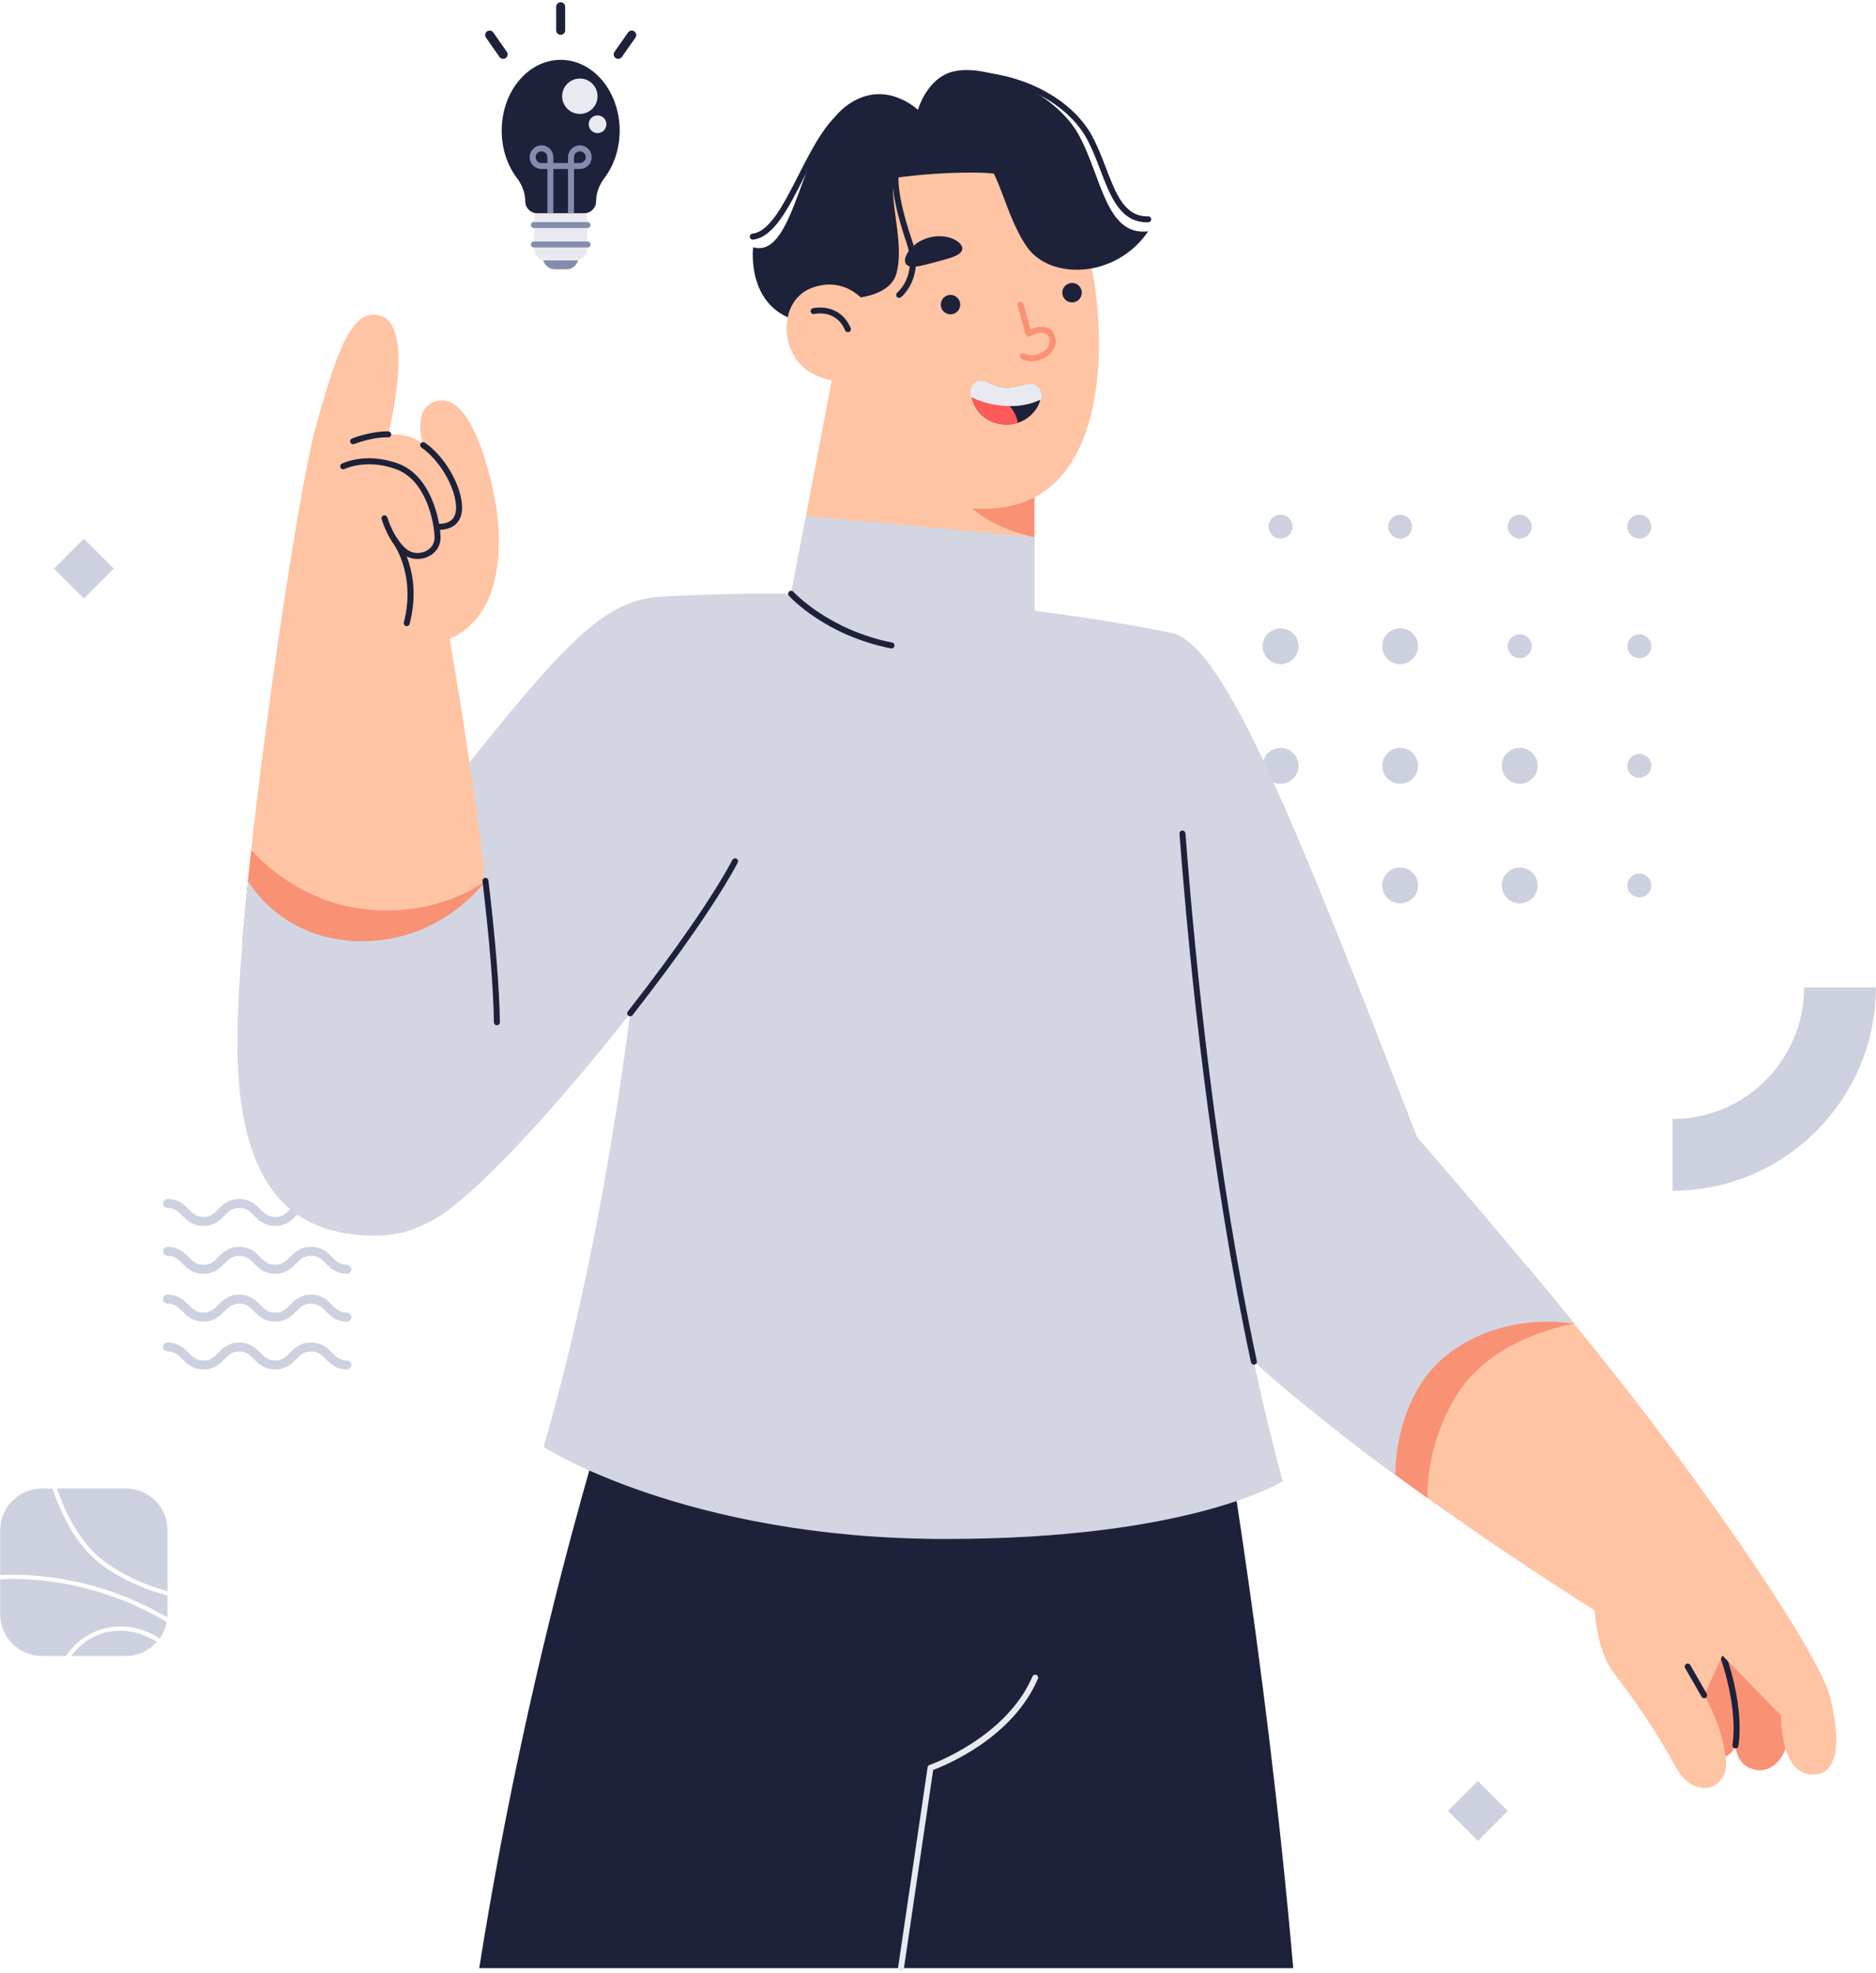 <?xml version="1.0" encoding="UTF-8"?>
<svg width="502px" height="528px" viewBox="0 0 502 528" version="1.1" xmlns="http://www.w3.org/2000/svg" xmlns:xlink="http://www.w3.org/1999/xlink">
    <title>Illustration 11 0</title>
    <g id="🤩-Illustrations" stroke="none" stroke-width="1" fill="none" fill-rule="evenodd">
        <g id="Illustration-11">
            <path d="M92.843,328.01 C89.945,328.01 88.416,326.486 87.19,325.259 C86.044,324.115 85.14,323.21 83.234,323.21 C81.327,323.21 80.421,324.115 79.276,325.26 C78.048,326.486 76.521,328.01 73.622,328.01 C70.726,328.01 69.2,326.484 67.976,325.259 C66.832,324.114 65.929,323.21 64.028,323.21 C62.126,323.21 61.223,324.115 60.079,325.259 C58.854,326.486 57.33,328.01 54.435,328.01 C51.54,328.01 50.017,326.486 48.791,325.259 C47.648,324.115 46.744,323.21 44.843,323.21 C44.181,323.21 43.643,322.673 43.643,322.01 C43.643,321.348 44.181,320.811 44.843,320.811 C47.739,320.811 49.263,322.337 50.489,323.562 C51.632,324.707 52.535,325.611 54.435,325.611 C56.335,325.611 57.239,324.707 58.382,323.562 C59.607,322.337 61.132,320.811 64.028,320.811 C66.923,320.811 68.447,322.335 69.673,323.562 C70.817,324.705 71.721,325.611 73.622,325.611 C75.529,325.611 76.434,324.705 77.579,323.562 C78.807,322.335 80.333,320.811 83.234,320.811 C86.132,320.811 87.66,322.335 88.887,323.562 C90.032,324.705 90.937,325.611 92.843,325.611 C93.505,325.611 94.043,326.148 94.043,326.811 C94.043,327.473 93.505,328.01 92.843,328.01" id="Fill-1596" fill="#CDD1DF"></path>
            <path d="M92.843,340.81 C89.945,340.81 88.416,339.286 87.19,338.058 C86.044,336.914 85.14,336.01 83.234,336.01 C81.327,336.01 80.421,336.914 79.276,338.06 C78.048,339.286 76.521,340.81 73.622,340.81 C70.726,340.81 69.2,339.284 67.976,338.058 C66.832,336.913 65.929,336.01 64.028,336.01 C62.126,336.01 61.223,336.914 60.079,338.058 C58.854,339.286 57.33,340.81 54.435,340.81 C51.54,340.81 50.017,339.286 48.791,338.058 C47.648,336.914 46.744,336.01 44.843,336.01 C44.181,336.01 43.643,335.473 43.643,334.81 C43.643,334.147 44.181,333.611 44.843,333.611 C47.739,333.611 49.263,335.137 50.489,336.361 C51.632,337.507 52.535,338.411 54.435,338.411 C56.335,338.411 57.239,337.507 58.382,336.361 C59.607,335.137 61.132,333.611 64.028,333.611 C66.923,333.611 68.447,335.135 69.673,336.361 C70.817,337.505 71.721,338.411 73.622,338.411 C75.529,338.411 76.434,337.505 77.579,336.361 C78.807,335.135 80.333,333.611 83.234,333.611 C86.132,333.611 87.66,335.135 88.887,336.361 C90.032,337.505 90.937,338.411 92.843,338.411 C93.505,338.411 94.043,338.947 94.043,339.611 C94.043,340.272 93.505,340.81 92.843,340.81" id="Fill-1598" fill="#CDD1DF"></path>
            <path d="M92.843,353.61 C89.945,353.61 88.416,352.085 87.19,350.858 C86.044,349.714 85.14,348.81 83.234,348.81 C81.327,348.81 80.421,349.714 79.276,350.86 C78.048,352.085 76.521,353.61 73.622,353.61 C70.726,353.61 69.2,352.084 67.976,350.858 C66.832,349.713 65.929,348.81 64.028,348.81 C62.126,348.81 61.223,349.714 60.079,350.858 C58.854,352.085 57.33,353.61 54.435,353.61 C51.54,353.61 50.017,352.085 48.791,350.858 C47.648,349.714 46.744,348.81 44.843,348.81 C44.181,348.81 43.643,348.272 43.643,347.61 C43.643,346.947 44.181,346.41 44.843,346.41 C47.739,346.41 49.263,347.936 50.489,349.162 C51.632,350.306 52.535,351.21 54.435,351.21 C56.335,351.21 57.239,350.306 58.382,349.162 C59.607,347.936 61.132,346.41 64.028,346.41 C66.923,346.41 68.447,347.935 69.673,349.162 C70.817,350.305 71.721,351.21 73.622,351.21 C75.529,351.21 76.434,350.305 77.579,349.162 C78.807,347.935 80.333,346.41 83.234,346.41 C86.132,346.41 87.66,347.935 88.887,349.162 C90.032,350.305 90.937,351.21 92.843,351.21 C93.505,351.21 94.043,351.748 94.043,352.41 C94.043,353.072 93.505,353.61 92.843,353.61" id="Fill-1600" fill="#CDD1DF"></path>
            <path d="M92.843,366.41 C89.945,366.41 88.416,364.885 87.19,363.658 C86.044,362.514 85.14,361.61 83.234,361.61 C81.327,361.61 80.421,362.514 79.276,363.66 C78.048,364.885 76.521,366.41 73.622,366.41 C70.726,366.41 69.2,364.884 67.976,363.658 C66.832,362.514 65.929,361.61 64.028,361.61 C62.126,361.61 61.223,362.514 60.079,363.658 C58.854,364.885 57.33,366.41 54.435,366.41 C51.54,366.41 50.017,364.885 48.791,363.658 C47.648,362.514 46.744,361.61 44.843,361.61 C44.181,361.61 43.643,361.072 43.643,360.41 C43.643,359.748 44.181,359.21 44.843,359.21 C47.739,359.21 49.263,360.736 50.489,361.962 C51.632,363.107 52.535,364.01 54.435,364.01 C56.335,364.01 57.239,363.107 58.382,361.962 C59.607,360.736 61.132,359.21 64.028,359.21 C66.923,359.21 68.447,360.735 69.673,361.962 C70.817,363.105 71.721,364.01 73.622,364.01 C75.529,364.01 76.434,363.105 77.579,361.962 C78.807,360.735 80.333,359.21 83.234,359.21 C86.132,359.21 87.66,360.735 88.887,361.962 C90.032,363.105 90.937,364.01 92.843,364.01 C93.505,364.01 94.043,364.548 94.043,365.21 C94.043,365.873 93.505,366.41 92.843,366.41" id="Fill-1602" fill="#CDD1DF"></path>
            <path d="M345.866,140.908 C345.866,142.676 344.433,144.108 342.666,144.108 C340.899,144.108 339.466,142.676 339.466,140.908 C339.466,139.141 340.899,137.708 342.666,137.708 C344.433,137.708 345.866,139.141 345.866,140.908" id="Fill-1604" fill="#CDD1DF"></path>
            <path d="M377.866,140.908 C377.866,142.676 376.433,144.108 374.666,144.108 C372.899,144.108 371.466,142.676 371.466,140.908 C371.466,139.141 372.899,137.708 374.666,137.708 C376.433,137.708 377.866,139.141 377.866,140.908" id="Fill-1606" fill="#CDD1DF"></path>
            <path d="M409.866,140.908 C409.866,142.676 408.433,144.108 406.666,144.108 C404.899,144.108 403.466,142.676 403.466,140.908 C403.466,139.141 404.899,137.708 406.666,137.708 C408.433,137.708 409.866,139.141 409.866,140.908" id="Fill-1608" fill="#CDD1DF"></path>
            <path d="M441.866,140.908 C441.866,142.676 440.433,144.108 438.666,144.108 C436.899,144.108 435.466,142.676 435.466,140.908 C435.466,139.141 436.899,137.708 438.666,137.708 C440.433,137.708 441.866,139.141 441.866,140.908" id="Fill-1610" fill="#CDD1DF"></path>
            <path d="M347.466,172.908 C347.466,175.559 345.318,177.708 342.666,177.708 C340.016,177.708 337.866,175.559 337.866,172.908 C337.866,170.257 340.016,168.108 342.666,168.108 C345.318,168.108 347.466,170.257 347.466,172.908" id="Fill-1612" fill="#CDD1DF"></path>
            <path d="M379.466,172.908 C379.466,175.559 377.318,177.708 374.666,177.708 C372.016,177.708 369.866,175.559 369.866,172.908 C369.866,170.257 372.016,168.108 374.666,168.108 C377.318,168.108 379.466,170.257 379.466,172.908" id="Fill-1614" fill="#CDD1DF"></path>
            <path d="M409.866,172.908 C409.866,174.676 408.433,176.108 406.666,176.108 C404.899,176.108 403.466,174.676 403.466,172.908 C403.466,171.141 404.899,169.708 406.666,169.708 C408.433,169.708 409.866,171.141 409.866,172.908" id="Fill-1616" fill="#CDD1DF"></path>
            <path d="M441.866,172.908 C441.866,174.676 440.433,176.108 438.666,176.108 C436.899,176.108 435.466,174.676 435.466,172.908 C435.466,171.141 436.899,169.708 438.666,169.708 C440.433,169.708 441.866,171.141 441.866,172.908" id="Fill-1618" fill="#CDD1DF"></path>
            <path d="M347.466,204.908 C347.466,207.559 345.318,209.708 342.666,209.708 C340.016,209.708 337.866,207.559 337.866,204.908 C337.866,202.257 340.016,200.108 342.666,200.108 C345.318,200.108 347.466,202.257 347.466,204.908" id="Fill-1620" fill="#CDD1DF"></path>
            <path d="M379.466,204.908 C379.466,207.559 377.318,209.708 374.666,209.708 C372.016,209.708 369.866,207.559 369.866,204.908 C369.866,202.257 372.016,200.108 374.666,200.108 C377.318,200.108 379.466,202.257 379.466,204.908" id="Fill-1622" fill="#CDD1DF"></path>
            <path d="M411.466,204.908 C411.466,207.559 409.318,209.708 406.666,209.708 C404.016,209.708 401.866,207.559 401.866,204.908 C401.866,202.257 404.016,200.108 406.666,200.108 C409.318,200.108 411.466,202.257 411.466,204.908" id="Fill-1624" fill="#CDD1DF"></path>
            <path d="M441.866,204.908 C441.866,206.676 440.433,208.108 438.666,208.108 C436.899,208.108 435.466,206.676 435.466,204.908 C435.466,203.141 436.899,201.708 438.666,201.708 C440.433,201.708 441.866,203.141 441.866,204.908" id="Fill-1626" fill="#CDD1DF"></path>
            <path d="M347.466,236.908 C347.466,239.559 345.318,241.708 342.666,241.708 C340.016,241.708 337.866,239.559 337.866,236.908 C337.866,234.257 340.016,232.108 342.666,232.108 C345.318,232.108 347.466,234.257 347.466,236.908" id="Fill-1628" fill="#CDD1DF"></path>
            <path d="M379.466,236.908 C379.466,239.559 377.318,241.708 374.666,241.708 C372.016,241.708 369.866,239.559 369.866,236.908 C369.866,234.257 372.016,232.108 374.666,232.108 C377.318,232.108 379.466,234.257 379.466,236.908" id="Fill-1630" fill="#CDD1DF"></path>
            <path d="M411.466,236.908 C411.466,239.559 409.318,241.708 406.666,241.708 C404.016,241.708 401.866,239.559 401.866,236.908 C401.866,234.257 404.016,232.108 406.666,232.108 C409.318,232.108 411.466,234.257 411.466,236.908" id="Fill-1632" fill="#CDD1DF"></path>
            <path d="M441.866,236.908 C441.866,238.676 440.433,240.108 438.666,240.108 C436.899,240.108 435.466,238.676 435.466,236.908 C435.466,235.141 436.899,233.708 438.666,233.708 C440.433,233.708 441.866,235.141 441.866,236.908" id="Fill-1634" fill="#CDD1DF"></path>
            <path d="M44.753,432.768 C44.777,432.467 44.843,432.178 44.843,431.872 L44.843,426.923 C39.431,425.451 32.985,422.948 27.244,418.686 C20.467,413.655 16.395,405.274 14.018,398.271 L11.243,398.271 C5.058,398.271 0.043,403.286 0.043,409.471 L0.043,421.435 C7.044,421.064 25.602,421.415 44.753,432.768" id="Fill-1636" fill="#CDD1DF"></path>
            <path d="M27.913,417.786 C33.426,421.878 39.607,424.317 44.843,425.769 L44.843,409.471 C44.843,403.285 39.829,398.27 33.643,398.27 L15.242,398.27 C17.6,405.062 21.549,413.062 27.913,417.786" id="Fill-1638" fill="#CDD1DF"></path>
            <path d="M30.697,436.394 C24.734,436.944 21.005,440.44 19.005,443.072 L33.643,443.072 C36.973,443.072 39.931,441.589 41.983,439.282 C39.185,437.526 35.323,435.966 30.697,436.394" id="Fill-1640" fill="#CDD1DF"></path>
            <path d="M30.595,435.278 C35.632,434.809 39.769,436.498 42.724,438.383 C43.648,437.098 44.316,435.623 44.628,434.01 C25.506,422.506 6.904,422.177 0.043,422.551 L0.043,431.871 C0.043,438.056 5.058,443.071 11.243,443.071 L17.63,443.071 C19.623,440.219 23.718,435.911 30.595,435.278" id="Fill-1642" fill="#CDD1DF"></path>
            <path d="M447.557,318.601 L447.557,299.401 C466.966,299.401 482.757,283.611 482.757,264.201 L501.957,264.201 C501.957,294.198 477.554,318.601 447.557,318.601" id="Fill-1644" fill="#CDD1DF"></path>
            <polygon id="Fill-1646" fill="#CDD1DF" points="403.466 484.536 395.466 492.536 387.466 484.536 395.466 476.536"></polygon>
            <polygon id="Fill-1648" fill="#CDD1DF" points="30.443 152.141 22.443 160.141 14.443 152.141 22.443 144.141"></polygon>
            <path d="M464.397,467.019 C464.397,467.019 464.406,472.458 469.668,473.531 C474.997,474.616 479.238,468.993 479.534,458.733 C479.83,448.473 477.067,440.778 477.067,440.778 L455.462,437.819 L452.7,463.764 C452.7,463.764 452.897,469.19 457.928,470.373 C462.961,471.558 464.397,467.019 464.397,467.019" id="Fill-1650" fill="#F99175"></path>
            <path d="M464.399,467.818 C464.361,467.818 464.324,467.814 464.286,467.81 C463.848,467.749 463.544,467.344 463.605,466.907 C465.285,454.925 459.225,440.327 459.165,440.18 C458.993,439.774 459.184,439.305 459.592,439.133 C459.996,438.966 460.469,439.155 460.639,439.56 C460.897,440.172 466.931,454.705 465.189,467.129 C465.133,467.529 464.791,467.818 464.399,467.818" id="Fill-1652" fill="#1D213A"></path>
            <path d="M211.693,158.868 L224.516,91.547 L276.802,94.507 L276.802,163.428 C276.802,163.428 270.272,172.905 252.928,173.734 C226.293,175.008 211.693,158.868 211.693,158.868" id="Fill-1654" fill="#FFC4A3"></path>
            <path d="M307.254,61.886 C295.744,63.333 294.758,46.76 288.444,35.71 C282.13,24.661 264.373,16.901 255.12,19.126 C247.987,20.843 245.629,29.397 245.629,29.397 C245.629,29.397 236.555,20.584 226.294,28.476 C214.05,37.895 212.877,69.398 201.538,66.159 C201.538,66.159 199.066,85.573 218.4,86.615 L307.254,61.886 Z" id="Fill-1656" fill="#1D213A"></path>
            <path d="M484.668,474.81 C476.177,474.305 476.618,459.026 476.618,459.026 L460.897,442.957 L456.036,453.596 C456.036,453.596 460.992,461.582 461.844,470.991 C462.57,478.977 453.384,481.724 448.554,473.042 C442.776,462.656 438.483,456.373 431.886,447.693 C427.118,441.411 426.739,430.898 426.739,430.898 C426.739,430.898 390.594,408.358 358.488,383.387 C360.382,374.39 364.991,362.046 376.104,352.071 C387.058,342.284 399.527,339.632 409.062,339.379 C416.953,348.85 425.571,359.426 433.938,370.065 C459.981,403.212 486.878,442.863 489.688,454.006 C492.719,465.971 491.961,475.252 484.668,474.81" id="Fill-1658" fill="#FFC4A3"></path>
            <path d="M409.062,339.379 C399.527,339.632 387.058,342.283 376.103,352.07 C364.991,362.046 360.382,374.39 358.488,383.387 C366.276,389.443 374.298,395.354 381.988,400.837 C381.976,400.646 381.175,386.829 390.057,372.853 C399.962,357.266 421.231,354.192 421.231,354.192 L421.245,354.19 C417.084,349.066 412.983,344.085 409.062,339.379" id="Fill-1660" fill="#F99175"></path>
            <path d="M379.225,304.305 C347.261,221.832 327.511,171.851 313.391,169.328 C313.391,169.328 306.202,206.576 309.753,259.586 C314.14,325.063 328.892,358.107 328.892,358.107 C341.066,370.016 357.463,382.972 373.353,394.613 C373.351,394.583 372.892,373.379 387.69,362.133 C402.975,350.516 421.229,354.192 421.231,354.193 C399.371,327.243 379.225,304.305 379.225,304.305" id="Fill-1662" fill="#D3D6E2"></path>
            <path d="M324.945,365.21 C324.945,365.21 338.559,440.186 346.056,526.606 L128.232,526.606 C142.964,434.004 166.311,365.21 166.311,365.21 L324.945,365.21 Z" id="Fill-1664" fill="#1D213A"></path>
            <path d="M313.391,169.328 C313.391,169.328 316.856,300.099 343.267,396.321 C343.267,396.321 318.829,411.873 252.535,411.774 C183.46,411.671 145.455,387.177 145.455,387.177 C176.153,280.798 177.164,159.618 177.164,159.618 C177.164,159.618 212.351,157.341 250.167,160.605 C289.037,163.959 313.391,169.328 313.391,169.328" id="Fill-1666" fill="#D3D6E2"></path>
            <path d="M335.528,365.132 C335.158,365.132 334.827,364.874 334.746,364.499 C324.028,314.267 318.426,259.87 315.616,223.082 C315.583,222.642 315.913,222.257 316.353,222.223 C316.744,222.182 317.178,222.518 317.213,222.96 C320.019,259.699 325.611,314.018 336.311,364.165 C336.403,364.598 336.127,365.023 335.696,365.115 C335.639,365.126 335.583,365.132 335.528,365.132" id="Fill-1668" fill="#1D213A"></path>
            <path d="M241.093,527.394 C241.054,527.394 241.015,527.391 240.976,527.386 C240.544,527.322 240.247,526.92 240.31,526.49 L248.216,472.868 C248.26,472.577 248.462,472.334 248.739,472.236 C248.945,472.166 269.267,464.998 276.275,448.558 C276.445,448.158 276.907,447.973 277.31,448.142 C277.712,448.313 277.898,448.776 277.728,449.178 C270.947,465.077 252.895,472.384 249.71,473.567 L241.872,526.721 C241.815,527.114 241.478,527.394 241.093,527.394" id="Fill-1670" fill="#E8EAEF"></path>
            <path d="M177.164,159.618 C161.905,160.408 151.711,171.062 120.734,210.128 C92.392,245.873 68.843,277.015 68.843,293.785 C68.843,310.36 97.66,333.296 113.713,327.459 C129.81,321.606 182.294,257.481 196.697,230.451 L177.164,159.618 Z" id="Fill-1672" fill="#D3D6E2"></path>
            <path d="M262.17,93.679 L260.185,136.054 C260.185,136.054 265.885,141.48 276.803,143.716 L276.803,94.507 L262.17,93.679 Z" id="Fill-1674" fill="#F99175"></path>
            <path d="M168.632,271.926 C168.458,271.926 168.285,271.869 168.138,271.756 C167.791,271.484 167.731,270.981 168.002,270.632 C180.693,254.421 190.895,239.638 195.991,230.074 C196.2,229.684 196.689,229.538 197.074,229.745 C197.463,229.952 197.611,230.437 197.403,230.827 C192.265,240.47 182.009,255.337 169.262,271.619 C169.104,271.822 168.869,271.926 168.632,271.926" id="Fill-1676" fill="#1D213A"></path>
            <path d="M228.266,49.719 C228.266,49.719 241.147,46.168 260.367,46.168 C281.933,46.167 291.206,56.513 293.575,81.506 C295.942,106.498 290.559,135.921 263.781,136.139 C240.697,136.326 219.651,123.446 228.266,49.719" id="Fill-1678" fill="#FFC4A3"></path>
            <path d="M221.69,79.997 C221.69,79.997 237.802,81.353 239.907,73.066 C242.687,62.12 234.842,47.943 242.142,41.432 L224.75,45.561 L221.69,79.997 Z" id="Fill-1680" fill="#1D213A"></path>
            <path d="M258.453,40.268 C267.18,40.268 267.581,55.651 274.83,66.096 C280.946,74.909 298.551,74.672 307.254,61.886 C307.254,61.886 296.589,65.24 287.74,52.905 C275.027,35.185 258.453,40.268 258.453,40.268" id="Fill-1682" fill="#1D213A"></path>
            <path d="M276.803,143.716 L215.664,138.027 L211.694,158.868 C211.694,158.868 226.293,175.008 252.929,173.734 C270.273,172.904 276.803,163.428 276.803,163.428 L276.803,143.716 Z" id="Fill-1684" fill="#D3D6E2"></path>
            <path d="M238.569,173.507 C238.517,173.507 238.465,173.503 238.413,173.491 C220.879,170.032 211.493,159.837 211.1,159.404 C210.805,159.077 210.83,158.571 211.157,158.276 C211.483,157.982 211.989,158.004 212.286,158.331 C212.38,158.434 221.736,168.57 238.722,171.923 C239.157,172.007 239.438,172.429 239.352,172.862 C239.277,173.243 238.942,173.507 238.569,173.507" id="Fill-1686" fill="#1D213A"></path>
            <path d="M120.333,170.928 C120.333,170.928 128.161,215.408 131.477,250.355 C124.657,256.416 112.156,264.403 94.51,263.677 C81.313,263.109 71.527,257.584 64.866,251.87 C68.812,203.538 80.209,129.762 84.312,114.893 C90.753,91.343 94.825,81.998 102.181,84.65 C111.114,87.839 103.885,116.219 103.885,116.219 C103.885,116.219 110.072,115.619 113.229,119.092 C113.229,119.092 109.946,108.99 116.923,107.254 C125.194,105.233 130.34,122.659 132.455,133.708 C134.412,144.095 135.075,164.614 120.333,170.928" id="Fill-1688" fill="#FFC4A3"></path>
            <path d="M129.899,235.678 C129.829,235.735 117.136,245.88 96.664,243.158 C78.122,240.692 67.241,227.404 67.236,227.397 C66.298,235.968 65.489,244.238 64.866,251.871 C71.527,257.585 81.313,263.11 94.509,263.678 C112.156,264.404 124.657,256.417 131.476,250.355 C131.024,245.595 130.487,240.656 129.899,235.678" id="Fill-1690" fill="#F99175"></path>
            <path d="M100.347,330.615 C123.892,330.615 133.494,307.202 132.968,273.528 C132.807,263.218 131.559,249.601 129.907,235.672 C129.904,235.677 118.563,251.839 96.862,251.839 C75.194,251.839 66.399,235.73 66.369,235.677 C64.618,252.915 63.491,268.41 63.515,279.184 C63.608,317.879 78.117,330.615 100.347,330.615" id="Fill-1692" fill="#D3D6E2"></path>
            <path d="M132.968,274.329 C132.532,274.329 132.174,273.978 132.168,273.541 C132.025,264.368 130.996,251.66 129.114,235.766 C129.06,235.327 129.374,234.931 129.814,234.879 C130.244,234.818 130.651,235.14 130.7,235.579 C132.591,251.526 133.624,264.29 133.768,273.517 C133.775,273.959 133.423,274.322 132.981,274.329 L132.968,274.329 Z" id="Fill-1694" fill="#1D213A"></path>
            <path d="M231.279,80.635 C231.279,80.635 226.378,73.987 217.71,76.848 C208.014,80.049 208.537,94.507 216.526,99.44 C223.209,103.566 230.831,101.906 230.831,101.906 L231.279,80.635 Z" id="Fill-1696" fill="#FFC4A3"></path>
            <path d="M117.51,141.754 C117.065,141.763 116.676,141.405 116.676,140.951 C116.677,140.51 117.035,140.154 117.476,140.154 C117.489,140.155 117.497,140.154 117.51,140.154 C118.611,140.154 120.107,139.935 121.054,138.904 C121.843,138.045 122.165,136.733 122.01,135.007 C121.541,129.767 117.401,122.923 112.778,119.751 C112.413,119.501 112.322,119.003 112.572,118.638 C112.822,118.276 113.32,118.182 113.684,118.432 C118.732,121.898 123.09,129.115 123.604,134.863 C123.799,137.059 123.338,138.78 122.232,139.987 C121.169,141.143 119.538,141.754 117.51,141.754" id="Fill-1698" fill="#1D213A"></path>
            <path d="M111.736,149.559 C110.485,149.559 109.252,149.209 108.246,148.518 C104.168,145.715 102.194,139.19 102.111,138.913 C101.986,138.49 102.227,138.045 102.65,137.918 C103.082,137.795 103.52,138.036 103.645,138.457 C103.665,138.52 105.543,144.72 109.152,147.2 C110.551,148.162 112.569,148.223 114.168,147.345 C114.991,146.895 116.36,145.814 116.285,143.643 C116.147,139.601 114.024,128.467 105.96,125.526 C98.03,122.639 92.249,125.46 92.191,125.489 C91.798,125.684 91.316,125.529 91.118,125.136 C90.918,124.742 91.074,124.261 91.467,124.062 C91.725,123.929 97.894,120.881 106.507,124.023 C115.403,127.267 117.736,139.246 117.884,143.59 C117.96,145.8 116.884,147.681 114.936,148.748 C113.949,149.29 112.835,149.559 111.736,149.559" id="Fill-1700" fill="#1D213A"></path>
            <path d="M108.832,167.535 C108.765,167.535 108.697,167.527 108.629,167.509 C108.202,167.397 107.946,166.96 108.059,166.532 C111.458,153.557 105.025,145.049 104.96,144.965 C104.689,144.616 104.752,144.113 105.101,143.843 C105.449,143.569 105.949,143.634 106.223,143.982 C106.51,144.35 113.215,153.165 109.605,166.938 C109.512,167.298 109.188,167.535 108.832,167.535" id="Fill-1702" fill="#1D213A"></path>
            <path d="M94.494,118.866 C94.177,118.866 93.877,118.676 93.752,118.363 C93.588,117.954 93.786,117.488 94.197,117.324 C94.403,117.24 99.304,115.332 103.908,115.419 C104.348,115.432 104.697,115.801 104.684,116.243 C104.673,116.683 104.343,117.058 103.861,117.019 C99.65,116.889 94.841,118.791 94.791,118.808 C94.694,118.847 94.593,118.866 94.494,118.866" id="Fill-1704" fill="#1D213A"></path>
            <path d="M456.022,454.402 C455.747,454.402 455.476,454.258 455.329,453.999 L450.923,446.303 C450.702,445.921 450.836,445.431 451.219,445.213 C451.596,444.993 452.091,445.123 452.31,445.509 L456.716,453.205 C456.937,453.588 456.803,454.077 456.418,454.296 C456.293,454.368 456.159,454.402 456.022,454.402" id="Fill-1706" fill="#1D213A"></path>
            <path d="M226.885,88.876 C226.575,88.876 226.281,88.694 226.151,88.393 C223.697,82.698 218.138,83.965 217.9,84.018 C217.479,84.124 217.04,83.86 216.934,83.431 C216.83,83.002 217.091,82.569 217.52,82.465 C217.59,82.448 224.627,80.806 227.619,87.759 C227.794,88.165 227.607,88.635 227.202,88.81 C227.099,88.855 226.991,88.876 226.885,88.876" id="Fill-1708" fill="#1D213A"></path>
            <path d="M240.599,79.701 C240.369,79.701 240.138,79.601 239.981,79.409 C239.701,79.068 239.751,78.564 240.09,78.283 C240.314,78.098 245.533,73.653 242.603,65.051 C237.862,51.121 237.579,43.17 241.74,40.742 C242.12,40.517 242.612,40.646 242.833,41.029 C243.057,41.41 242.927,41.901 242.546,42.123 C240.24,43.468 238.642,48.45 244.119,64.535 C247.416,74.223 241.364,79.309 241.104,79.521 C240.955,79.642 240.778,79.701 240.599,79.701" id="Fill-1710" fill="#1D213A"></path>
            <path d="M306.958,59.482 C299.794,59.482 297.191,52.677 294.435,45.479 C293.361,42.673 292.251,39.77 290.832,37.157 C285.851,27.981 273.736,21.409 260.685,20.804 C260.244,20.784 259.902,20.41 259.924,19.968 C259.944,19.527 260.34,19.184 260.76,19.207 C274.349,19.835 286.999,26.743 292.238,36.395 C293.707,39.099 294.837,42.052 295.931,44.907 C298.591,51.862 300.897,57.88 306.974,57.88 C307.066,57.879 307.176,57.871 307.254,57.878 C307.687,57.878 308.041,58.221 308.054,58.655 C308.066,59.098 307.718,59.465 307.275,59.478 C307.169,59.481 307.063,59.482 306.958,59.482" id="Fill-1712" fill="#1D213A"></path>
            <path d="M201.434,64.113 C201.033,64.113 200.685,63.81 200.64,63.402 C200.591,62.962 200.908,62.566 201.346,62.518 C205.958,62.005 209.693,54.673 213.645,46.908 C217.525,39.286 221.536,31.407 227.104,28.472 C227.495,28.268 227.979,28.415 228.185,28.807 C228.392,29.199 228.242,29.682 227.851,29.888 C222.731,32.585 218.837,40.235 215.072,47.634 C210.916,55.794 206.994,63.501 201.525,64.108 C201.494,64.112 201.463,64.113 201.434,64.113" id="Fill-1714" fill="#1D213A"></path>
            <path d="M284.268,78.309 C284.268,79.747 285.434,80.913 286.872,80.913 C288.311,80.913 289.477,79.747 289.477,78.309 C289.477,76.871 288.311,75.705 286.872,75.705 C285.434,75.705 284.268,76.871 284.268,78.309" id="Fill-1716" fill="#1D213A"></path>
            <path d="M251.74,81.505 C251.74,82.943 252.906,84.109 254.344,84.109 C255.783,84.109 256.949,82.943 256.949,81.505 C256.949,80.067 255.783,78.901 254.344,78.901 C252.906,78.901 251.74,80.067 251.74,81.505" id="Fill-1718" fill="#1D213A"></path>
            <path d="M242.546,70.775 C243.841,72.102 246.995,70.948 250.37,70.122 C253.706,69.15 257.014,68.573 257.472,66.775 C257.997,65.032 253.843,62.174 248.613,63.566 C243.389,64.975 241.22,69.527 242.546,70.775" id="Fill-1720" fill="#1D213A"></path>
            <path d="M276.106,96.659 C275.212,96.659 274.283,96.478 273.361,96.054 C272.959,95.87 272.786,95.395 272.969,94.993 C273.154,94.592 273.627,94.417 274.031,94.601 C276.231,95.612 278.673,94.778 279.955,93.434 C280.421,92.943 281.421,91.642 280.632,90.121 C280.356,89.589 279.967,89.259 279.45,89.111 C278.147,88.74 276.286,89.589 275.683,89.948 C275.469,90.075 275.209,90.095 274.978,90.004 C274.75,89.912 274.572,89.72 274.505,89.481 L272.286,81.726 C272.166,81.301 272.411,80.859 272.834,80.737 C273.262,80.609 273.704,80.861 273.825,81.285 L275.779,88.117 C276.777,87.684 278.423,87.158 279.887,87.572 C280.839,87.843 281.567,88.452 282.05,89.384 C282.928,91.075 282.577,93.001 281.113,94.537 C279.986,95.718 278.137,96.659 276.106,96.659" id="Fill-1722" fill="#F99175"></path>
            <path d="M268.201,103.646 C272.981,104.288 275.26,101.097 277.68,103.754 C280.489,106.836 275.41,115.087 267.176,113.351 C260.126,111.864 258.278,103.659 261.389,102.236 C263.759,101.151 265.19,103.242 268.201,103.646" id="Fill-1724" fill="#1D213A"></path>
            <path d="M272.381,113.082 C270.855,113.582 269.112,113.76 267.176,113.35 C262.759,112.419 260.388,108.853 259.994,105.966 C260.844,105.675 261.729,105.46 262.672,105.419 C267.427,105.222 271.48,108.555 272.381,113.082" id="Fill-1726" fill="#FF5A5A"></path>
            <path d="M259.81,106.212 C259.498,104.354 259.947,102.728 261.188,102.16 C263.618,101.047 265.087,103.192 268.175,103.607 C273.08,104.265 275.416,100.992 277.901,103.717 C278.622,104.509 278.834,105.632 278.62,106.844 C276.596,107.842 273.793,108.727 270.079,108.656 C265.534,108.568 262.068,107.33 259.81,106.212" id="Fill-1728" fill="#E8EAEF"></path>
            <path d="M151.611,72.046 L148.454,72.046 C146.711,72.046 145.298,70.633 145.298,68.889 L145.298,65.733 L154.768,65.733 L154.768,68.889 C154.768,70.633 153.354,72.046 151.611,72.046" id="Fill-1730" fill="#848CAE"></path>
            <path d="M153.98,69.678 L146.087,69.678 C144.344,69.678 142.929,68.265 142.929,66.521 L142.929,50.737 L157.136,50.737 L157.136,66.521 C157.136,68.265 155.722,69.678 153.98,69.678" id="Fill-1732" fill="#E8EAEF"></path>
            <path d="M165.817,34.953 C165.817,24.492 158.75,16.012 150.033,16.012 C141.315,16.012 134.248,24.492 134.248,34.953 C134.248,39.829 135.791,44.264 138.315,47.616 C139.693,49.446 140.562,51.604 140.562,53.894 C140.562,55.638 141.975,57.051 143.718,57.051 L156.346,57.051 C158.089,57.051 159.504,55.638 159.504,53.894 L159.504,53.894 C159.504,51.604 160.372,49.446 161.75,47.616 C164.275,44.264 165.817,39.828 165.817,34.953" id="Fill-1734" fill="#1D213A"></path>
            <path d="M157.215,66.216 L142.851,66.216 C142.408,66.216 142.051,65.858 142.051,65.416 C142.051,64.974 142.408,64.616 142.851,64.616 L157.215,64.616 C157.657,64.616 158.015,64.974 158.015,65.416 C158.015,65.858 157.657,66.216 157.215,66.216" id="Fill-1736" fill="#848CAE"></path>
            <path d="M157.215,61.007 L142.851,61.007 C142.408,61.007 142.051,60.65 142.051,60.207 C142.051,59.765 142.408,59.407 142.851,59.407 L157.215,59.407 C157.657,59.407 158.015,59.765 158.015,60.207 C158.015,60.65 157.657,61.007 157.215,61.007" id="Fill-1738" fill="#848CAE"></path>
            <polygon id="Fill-1740" fill="#848CAE" points="153.596 57.051 151.996 57.051 151.996 45.223 148.072 45.223 148.072 57.051 146.471 57.051 146.471 43.623 153.596 43.623"></polygon>
            <path d="M144.903,40.488 C144.038,40.488 143.335,41.191 143.335,42.055 C143.335,42.919 144.038,43.622 144.903,43.622 L146.47,43.622 L146.47,42.055 C146.47,41.191 145.767,40.488 144.903,40.488 L144.903,40.488 Z M148.071,45.222 L144.903,45.222 C143.157,45.222 141.735,43.802 141.735,42.055 C141.735,40.308 143.157,38.888 144.903,38.888 C146.65,38.888 148.071,40.308 148.071,42.055 L148.071,45.222 Z" id="Fill-1742" fill="#848CAE"></path>
            <path d="M153.596,43.623 L155.163,43.623 C156.028,43.623 156.731,42.92 156.731,42.056 C156.731,41.192 156.028,40.489 155.163,40.489 C154.299,40.489 153.596,41.192 153.596,42.056 L153.596,43.623 Z M155.163,45.223 L151.996,45.223 L151.996,42.056 C151.996,40.309 153.416,38.889 155.163,38.889 C156.91,38.889 158.33,40.309 158.33,42.056 C158.33,43.803 156.91,45.223 155.163,45.223 L155.163,45.223 Z" id="Fill-1744" fill="#848CAE"></path>
            <path d="M159.898,25.747 C159.898,28.362 157.778,30.482 155.163,30.482 C152.547,30.482 150.427,28.362 150.427,25.747 C150.427,23.132 152.547,21.012 155.163,21.012 C157.778,21.012 159.898,23.132 159.898,25.747" id="Fill-1746" fill="#E8EAEF"></path>
            <path d="M162.266,33.244 C162.266,34.552 161.206,35.612 159.899,35.612 C158.591,35.612 157.531,34.552 157.531,33.244 C157.531,31.936 158.591,30.876 159.899,30.876 C161.206,30.876 162.266,31.936 162.266,33.244" id="Fill-1748" fill="#E8EAEF"></path>
            <path d="M150.033,9.319 C149.371,9.319 148.833,8.782 148.833,8.119 L148.833,1.805 C148.833,1.143 149.371,0.605 150.033,0.605 C150.696,0.605 151.233,1.143 151.233,1.805 L151.233,8.119 C151.233,8.782 150.696,9.319 150.033,9.319" id="Fill-1750" fill="#1D213A"></path>
            <path d="M165.423,15.751 C165.185,15.751 164.946,15.681 164.736,15.534 C164.193,15.154 164.062,14.405 164.442,13.862 L168.064,8.69 C168.443,8.147 169.187,8.015 169.735,8.396 C170.277,8.776 170.408,9.524 170.028,10.068 L166.407,15.24 C166.174,15.573 165.801,15.751 165.423,15.751" id="Fill-1752" fill="#1D213A"></path>
            <path d="M134.643,15.751 C134.265,15.751 133.892,15.573 133.659,15.238 L130.039,10.066 C129.659,9.524 129.79,8.776 130.333,8.396 C130.877,8.017 131.626,8.147 132.004,8.691 L135.624,13.863 C136.004,14.405 135.872,15.154 135.33,15.534 C135.12,15.681 134.88,15.751 134.643,15.751" id="Fill-1754" fill="#1D213A"></path>
        </g>
    </g>
</svg>